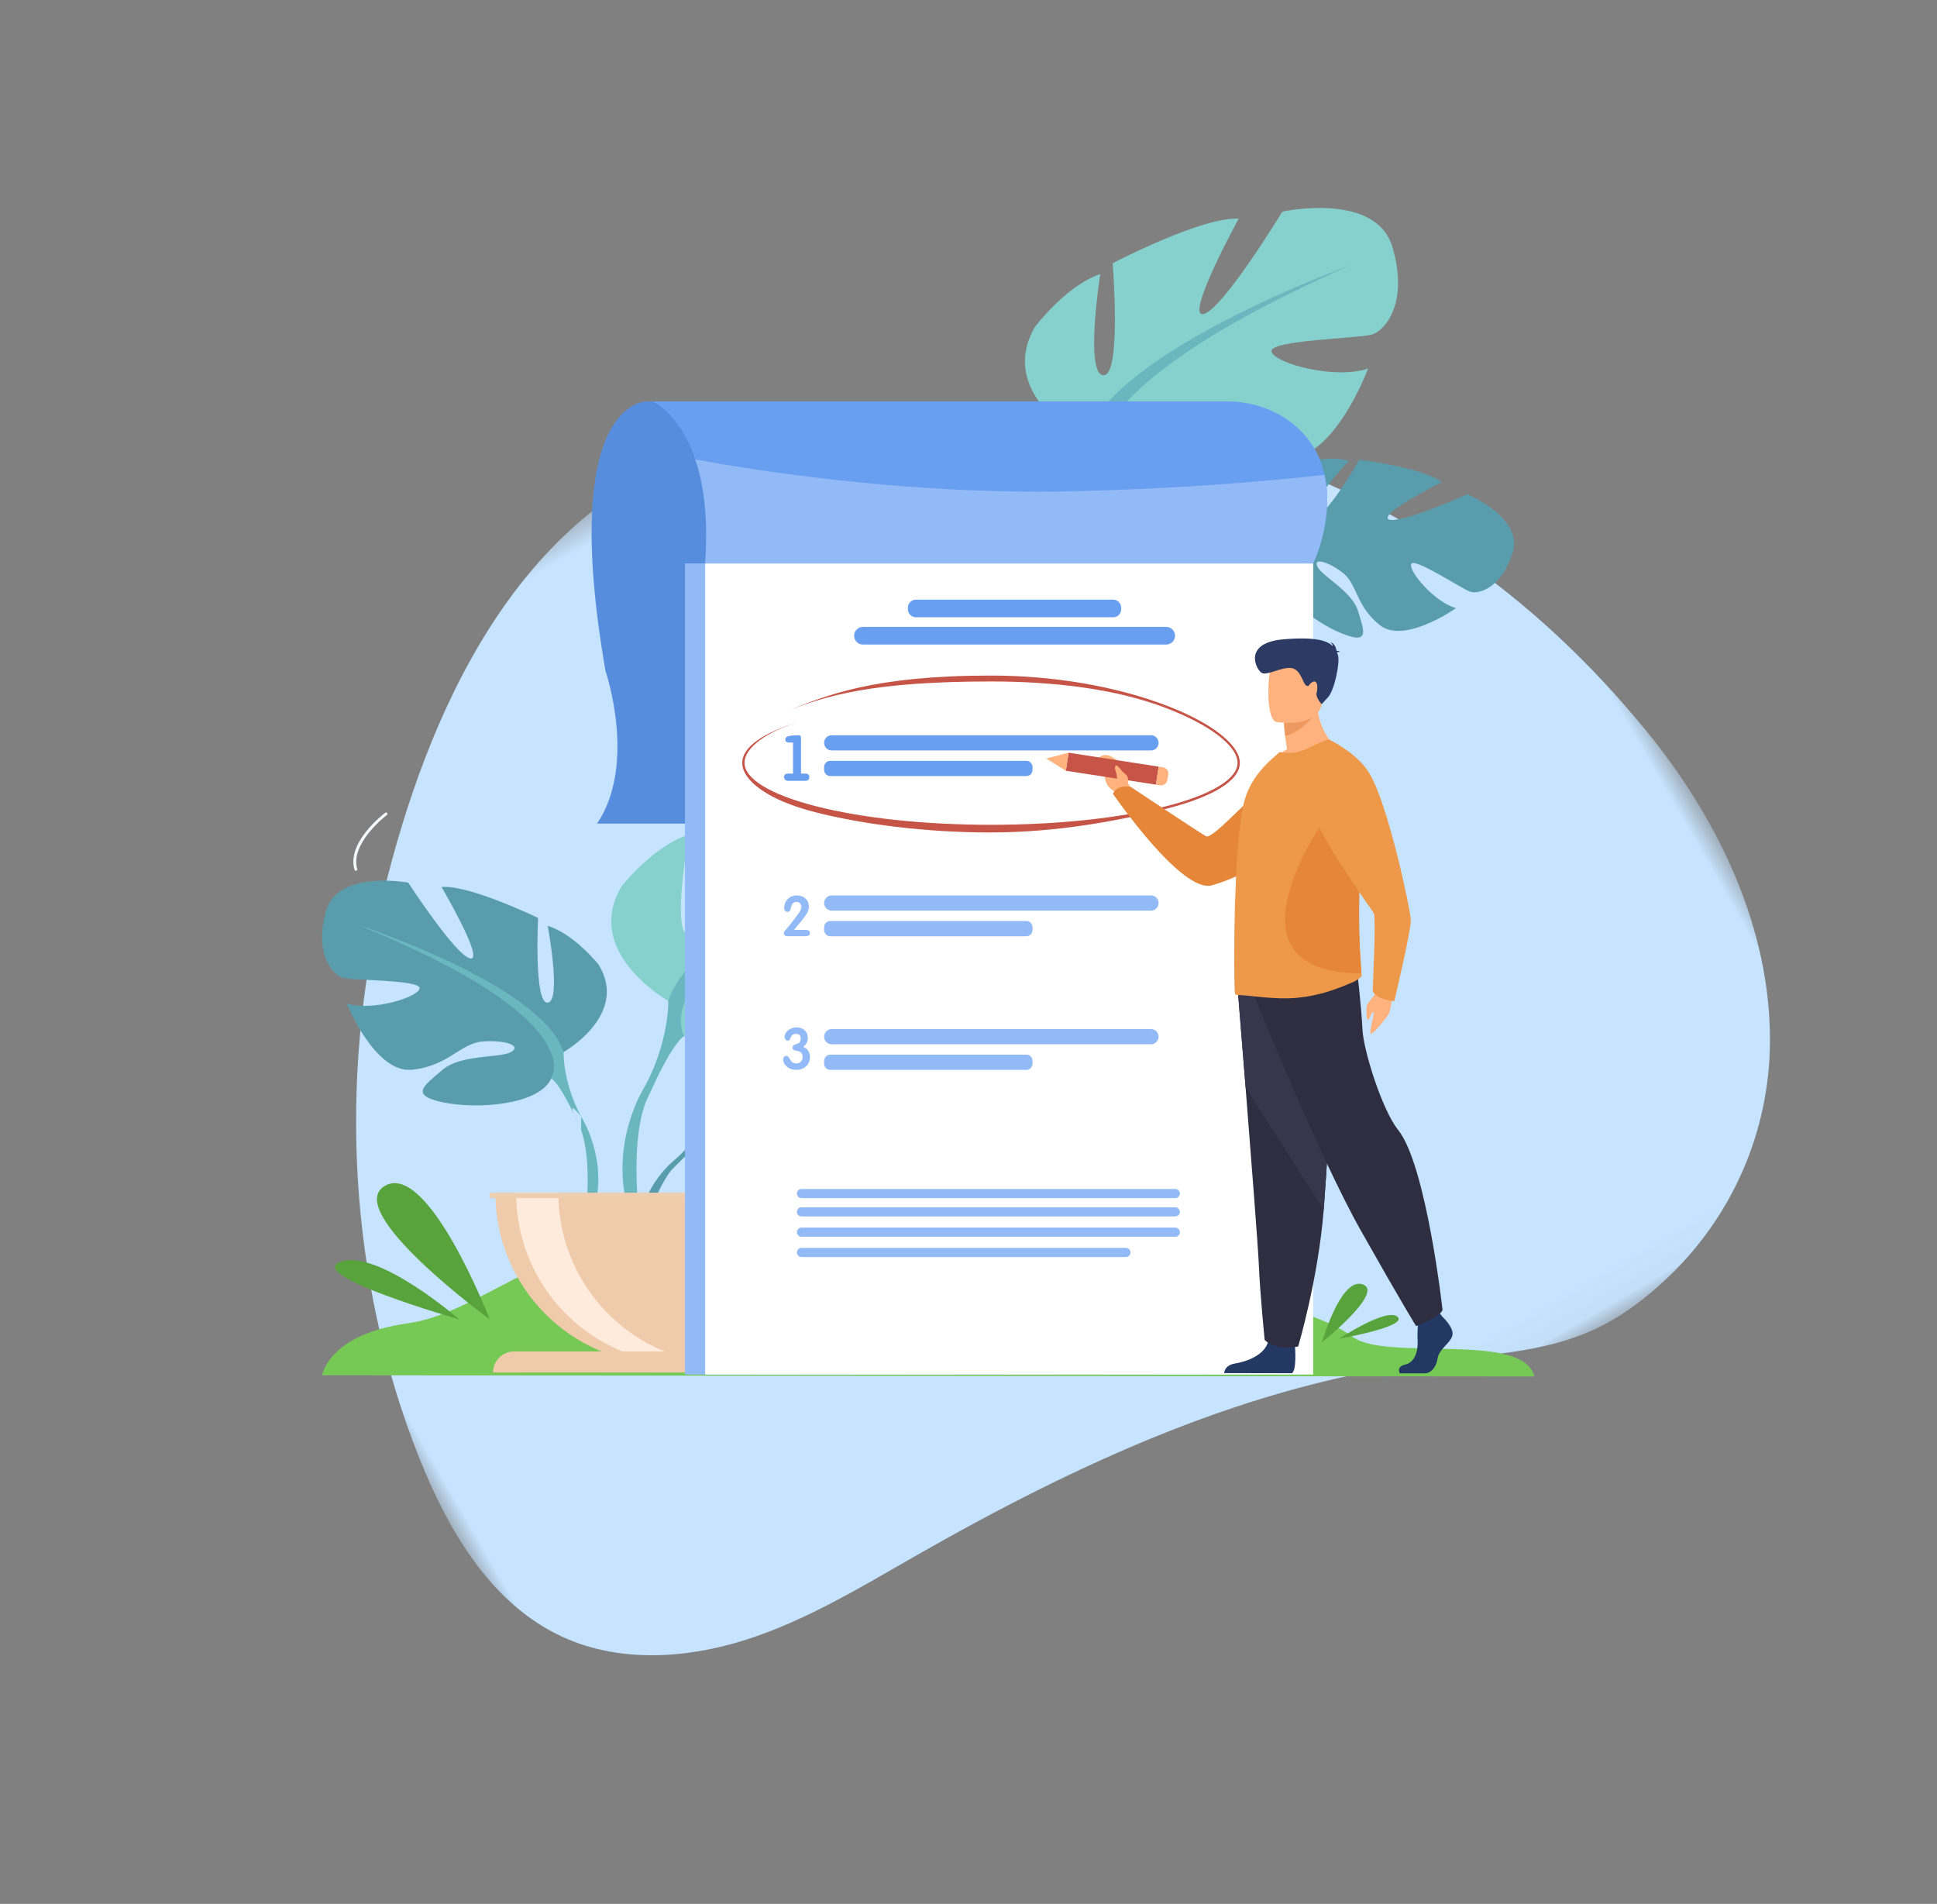 <svg xmlns="http://www.w3.org/2000/svg" xmlns:xlink="http://www.w3.org/1999/xlink" width="58" height="57" viewBox="0 0 58 57">
    <rect x="0" y="0" width="58" height="57" fill="#808080" stroke="none"/>
    <defs>
        <path id="wggbq83gra" d="M0 0.054L43.141 0.054 43.141 36.421 0 36.421z"/>
        <path id="ovjmcgotjc" d="M4.984.114c-.051.201-.079.413-.079.63 0 .1.006.2.019.297.068.58.335 1.1.73 1.49.224.217.485.395.776.52l-.775.446-2.798 1.61-1.15.66L.07 2.942l1.208-.696 2.87-1.65"/>
        <path id="jb7ezjkted" d="M.017.123C.24.34.502.518.793.643c.306.13.64.202.993.202.232 0 .456-.031.668-.09.308-.085.592-.224.838-.41v5.436H.017"/>
        <path id="wqm86k2gqe" d="M.11 2.031s1.457 1.477 4.032.864C8.268 1.913 8.288.085 8.288.085L.11 2.03z"/>
        <path id="i7ohsuzfjf" d="M.083 4.594c-.099 5.26 2.105 5.853 2.105 5.853L2.384.021S.144 1.311.083 4.594"/>
    </defs>
    <g fill="none" fill-rule="evenodd">
        <g>
            <g>
                <g>
                    <g>
                        <g transform="translate(-290 -74) translate(290 74) scale(1 -1) rotate(30 115.07 8.562) translate(0 .053) translate(0 .21)">
                            <mask id="u0obwfwwmb" fill="#fff">
                                <use xlink:href="#wggbq83gra"/>
                            </mask>
                            <path fill="#C6E4FF" d="M22.778 36.175c5.059-1.1 9.771-3.876 13.352-7.58 3.73-3.858 5.9-8.496 6.761-13.807.547-3.373.26-6.994-1.486-9.936C40.078 2.614 37.911.998 35.39.36c-3.062-.774-4.51.023-7.357 1.254-5.15 2.226-10.878 2.734-16.49 2.758-1.877.007-3.773-.034-5.606.364-1.833.399-3.633 1.294-4.716 2.82C-.145 9.48-.155 12.042.188 14.374c.832 5.658 3.555 10.979 7.494 15.116 3.89 4.085 9.24 7.957 15.096 6.685" mask="url(#u0obwfwwmb)"/>
                        </g>
                        <g>
                            <g transform="translate(-290 -74) translate(290 74) scale(1 -1) rotate(30 115.07 8.562) translate(0 .053) translate(19.463 7.301)"/>
                            <g transform="translate(-290 -74) translate(290 74) scale(1 -1) rotate(30 115.07 8.562) translate(0 .053) translate(19.463 7.301) translate(5.638 2.408)"/>
                        </g>
                    </g>
                    <g transform="translate(-290 -74) translate(290 74) scale(1 -1) rotate(30 115.07 8.562) translate(5.235 30.632)"/>
                    <g fill="#F4FBFB">
                        <path d="M1.77 1.642c-.004-.017-.018-.03-.036-.032C1.72 1.608.342 1.43.156.653.15.631.128.617.106.623.082.627.068.65.073.672c.2.834 1.59 1.013 1.65 1.02.023.003.044-.014.046-.037v-.014" transform="translate(-290 -74) translate(290 74) scale(1 -1) rotate(30 115.07 8.562) translate(7.235 30.15)"/>
                    </g>
                    <g transform="translate(-290 -74) translate(290 74) scale(1 -1) rotate(30 115.07 8.562) translate(15.839 6.15)"/>
                    <g>
                        <g>
                            <g fill="#1E2D77"/>
                        </g>
                    </g>
                </g>
                <g>
                    <g>
                        <path fill="#76C955" d="M.108 35.013s.186-1.224 2.556-1.553c2.37-.33 4.573-2.969 8.48-2.586 3.908.384 7.15 2.787 11.599 2.05 4.448-.736 7.233.203 8.231.943.998.74 5.127-.173 5.432 1.183L.108 35.013z" transform="translate(-290 -74) translate(290 74) translate(9 6) translate(.536 .16)"/>
                        <path fill="#578DDD" d="M9.849 5.857s-2.674-.132-1.256 8.064c0 0 .955 2.783-.25 4.576h17.736V5.857H9.85z" transform="translate(-290 -74) translate(290 74) translate(9 6) translate(.536 .16)"/>
                        <path fill="#599DAD" d="M11.67 27.166s-1.238-1.454-.076-2.377c0 0 .85-.517 1.542-.475 0 0-.981 1.654-.664 1.819.318.164.961-1.923.961-1.923s1.933-.189 2.555.112c0 0-1.652 1.36-1.304 1.44.348.081 2.132-1.253 2.132-1.253s1.799.308 1.703 1.411c-.096 1.104-.716 1.444-.988 1.415-.273-.03-1.866-.641-1.9-.417-.036.225.924.958 1.595.993 0 0-1.268 1.406-2.11 1-.843-.406-.915-1.05-1.44-1.29-.526-.242-.975-.241-.758.005.217.246 1.168.485 1.468 1.02.3.534.57.894-.301.762-.873-.131-2.29-.773-2.352-1.508l-.062-.734z" transform="translate(-290 -74) translate(290 74) translate(9 6) translate(.536 .16)"/>
                        <path fill="#599DAD" d="M17.635 25.95s-4.885-.19-5.964 1.216c0 0-.239.718-.973 1.373l-.115.313s.847-.897 1.15-.952c0 0-.474-1.74 5.902-1.95" transform="translate(-290 -74) translate(290 74) translate(9 6) translate(.536 .16)"/>
                        <path fill="#599DAD" d="M10.698 28.539s-1.049.78-1.122 2.173l.19.017s.336-1.44.94-2.004c.606-.564-.008-.186-.008-.186M7.338 25.338s1.971-1.11 1.052-2.617c0 0-.736-.925-1.525-1.162 0 0 .42 2.246 0 2.299-.42.053-.289-2.537-.289-2.537s-2.076-1.004-2.89-.925c0 0 1.287 2.193.867 2.14-.42-.052-1.866-2.272-1.866-2.272s-2.13-.397-2.47.872c-.342 1.268.21 1.902.525 1.982.315.08 2.339.053 2.286.317-.052.264-1.419.687-2.181.45 0 0 .841 2.087 1.945 1.981 1.104-.106 1.445-.793 2.129-.846.683-.052 1.182.133.84.318-.341.185-1.497.06-2.05.532-.551.472-.998.762.027.974 1.025.211 2.864.08 3.232-.714l.368-.792z" transform="translate(-290 -74) translate(290 74) translate(9 6) translate(.536 .16)"/>
                        <path fill="#6BB7BF" d="M1.189 21.532s5.519 1.797 6.15 3.806c0 0-.027.898.525 1.929v.396s-.578-1.348-.894-1.533c0 0 1.236-1.744-5.781-4.598M7.864 27.267s.851 1.3.366 2.881l-.22-.059s.213-1.742-.232-2.619c-.445-.876.086-.203.086-.203" transform="translate(-290 -74) translate(290 74) translate(9 6) translate(.536 .16)"/>
                        <path fill="#86D1CD" d="M10.474 23.807s-2.598-1.463-1.386-3.449c0 0 .97-1.219 2.01-1.533 0 0-.555 2.961 0 3.031.554.07.38-3.344.38-3.344s2.738-1.324 3.812-1.22c0 0-1.698 2.892-1.144 2.822.555-.07 2.46-2.995 2.46-2.995s2.806-.523 3.256 1.15c.45 1.671-.277 2.507-.692 2.612-.416.104-3.084.07-3.014.418.069.348 1.87.905 2.875.592 0 0-1.109 2.752-2.564 2.613-1.455-.14-1.905-1.045-2.806-1.115-.9-.07-1.559.174-1.108.418.45.244 1.974.08 2.702.702.727.622 1.316 1.005-.035 1.283-1.35.28-3.776.105-4.26-.94l-.486-1.045z" transform="translate(-290 -74) translate(290 74) translate(9 6) translate(.536 .16)"/>
                        <path fill="#6BB7BF" d="M18.58 18.79s-7.274 2.37-8.106 5.017c0 0 .035 1.184-.693 2.543v.522s.762-1.776 1.178-2.02c0 0-1.628-2.3 7.622-6.061" transform="translate(-290 -74) translate(290 74) translate(9 6) translate(.536 .16)"/>
                        <path fill="#6BB7BF" d="M9.781 26.35S8.66 28.063 9.3 30.148l.289-.078s-.28-2.297.306-3.452c.587-1.155-.113-.268-.113-.268" transform="translate(-290 -74) translate(290 74) translate(9 6) translate(.536 .16)"/>
                        <path fill="#EFCBAB" d="M10.387 34.67c2.81 0 5.09-2.29 5.09-5.117H5.296c0 2.826 2.279 5.118 5.09 5.118" transform="translate(-290 -74) translate(290 74) translate(9 6) translate(.536 .16)"/>
                        <path fill="#FFEBDC" d="M11.639 34.631c-.207.026-.418.04-.632.04-2.811 0-5.09-2.292-5.09-5.118h1.265c0 2.611 1.945 4.765 4.457 5.078" transform="translate(-290 -74) translate(290 74) translate(9 6) translate(.536 .16)"/>
                        <path fill="#EFCBAB" d="M15.546 34.93H5.226c0-.348.282-.63.629-.63h9.064c.346 0 .627.282.627.63" transform="translate(-290 -74) translate(290 74) translate(9 6) translate(.536 .16)"/>
                        <path fill="#EFCDAF" d="M5.13 29.71L15.592 29.71 15.592 29.553 5.13 29.553z" transform="translate(-290 -74) translate(290 74) translate(9 6) translate(.536 .16)"/>
                        <path fill="#599DAD" d="M28.803 10.094s-.891-1.691.445-2.336c0 0 .941-.317 1.608-.123 0 0-1.319 1.398-1.045 1.628.274.231 1.357-1.663 1.357-1.663s1.927.242 2.468.673c0 0-1.909.961-1.587 1.117.322.156 2.354-.752 2.354-.752s1.688.697 1.353 1.753c-.334 1.055-1.013 1.25-1.272 1.162-.26-.089-1.68-1.037-1.764-.826-.083.211.693 1.138 1.341 1.32 0 0-1.544 1.092-2.278.51-.734-.582-.663-1.225-1.123-1.577-.46-.35-.898-.45-.74-.161.158.288 1.033.73 1.21 1.318.176.588.36 1-.461.678-.822-.321-2.065-1.26-1.965-1.99l.1-.73z" transform="translate(-290 -74) translate(290 74) translate(9 6) translate(.536 .16)"/>
                        <path fill="#599DAD" d="M34.888 10.225s-4.725-1.263-6.085-.13c0 0-.39.648-1.248 1.124l-.18.28s1.021-.688 1.329-.674c0 0-.083-1.803 6.184-.6" transform="translate(-290 -74) translate(290 74) translate(9 6) translate(.536 .16)"/>
                        <path fill="#599DAD" d="M27.555 11.219s-1.194.53-1.569 1.873l.182.058s.641-1.331 1.355-1.747c.713-.417.032-.184.032-.184" transform="translate(-290 -74) translate(290 74) translate(9 6) translate(.536 .16)"/>
                        <path fill="#86D1CD" d="M22.933 7.043s-2.64-1.385-1.487-3.406c0 0 .933-1.247 1.963-1.592 0 0-.467 2.976.09 3.03.556.053.281-3.355.281-3.355S26.477.315 27.553.388c0 0-1.61 2.94-1.059 2.854.552-.086 2.37-3.068 2.37-3.068s2.79-.606 3.29 1.052c.499 1.658-.204 2.515-.616 2.632-.413.117-3.08.162-3 .508.08.346 1.896.85 2.891.506 0 0-1.026 2.784-2.485 2.688-1.458-.096-1.935-.988-2.838-1.03-.902-.043-1.553.22-1.095.45.457.231 1.976.022 2.721.621.746.6 1.346.966.004 1.285-1.342.319-3.772.217-4.287-.813l-.516-1.03z" transform="translate(-290 -74) translate(290 74) translate(9 6) translate(.536 .16)"/>
                        <path fill="#6BB7BF" d="M30.887 1.786s-7.201 2.586-7.954 5.257c0 0 .07 1.183-.617 2.563l.015.522s.71-1.799 1.118-2.055c0 0-1.696-2.25 7.438-6.287" transform="translate(-290 -74) translate(290 74) translate(9 6) translate(.536 .16)"/>
                        <path fill="#6BB7BF" d="M22.316 9.606s-1.071 1.746-.37 3.81l.286-.086s-.348-2.287.205-3.46c.552-1.172-.121-.264-.121-.264" transform="translate(-290 -74) translate(290 74) translate(9 6) translate(.536 .16)"/>
                        <path fill="#92BAF6" d="M10.974 34.991L29.491 34.991 29.491 10.708 10.974 10.708z" transform="translate(-290 -74) translate(290 74) translate(9 6) translate(.536 .16)"/>
                        <path fill="#FFF" d="M11.579 34.991L29.785 34.991 29.785 10.708 11.579 10.708z" transform="translate(-290 -74) translate(290 74) translate(9 6) translate(.536 .16)"/>
                        <path fill="#699FF0" d="M29.785 10.708H11.579c.1-1.384-.051-2.39-.294-3.112-.467-1.39-1.272-1.74-1.272-1.74h17.17c1.466 0 2.602.889 2.911 2.067.012.044.022.088.032.132.293 1.349-.329 2.628-.341 2.653" transform="translate(-290 -74) translate(290 74) translate(9 6) translate(.536 .16)"/>
                        <path fill="#92BAF6" d="M29.785 10.708H11.579c.1-1.384-.051-2.39-.294-3.112 1.86.342 6.468 1.072 11.4.95 3.192-.08 5.713-.295 7.44-.49.294 1.348-.328 2.627-.34 2.652" transform="translate(-290 -74) translate(290 74) translate(9 6) translate(.536 .16)"/>
                        <path fill="#699FF0" d="M24.93 16.307h-9.563c-.125 0-.226-.102-.226-.227 0-.126.101-.228.226-.228h9.562c.125 0 .227.102.227.228 0 .125-.102.227-.227.227M21.198 17.074h-5.874c-.1 0-.183-.084-.183-.185v-.086c0-.102.082-.185.183-.185h5.874c.1 0 .183.083.183.185v.086c0 .101-.082.185-.183.185M14.21 17v-.93h-.121c-.074 0-.111-.031-.111-.093 0-.045.029-.077.087-.095.03-.01.076-.018.141-.023.065-.005.117-.007.156-.007.039 0 .063.008.073.023.01.016.014.055.014.118V17h.126c.082 0 .122.035.122.106 0 .074-.04.111-.122.111h-.507c-.036 0-.065-.01-.09-.028-.024-.02-.036-.047-.036-.081 0-.072.042-.108.124-.108h.145z" transform="translate(-290 -74) translate(290 74) translate(9 6) translate(.536 .16)"/>
                        <path fill="#92BAF6" d="M24.93 21.103h-9.563c-.125 0-.226-.102-.226-.228 0-.125.101-.227.226-.227h9.562c.125 0 .227.102.227.227 0 .126-.102.228-.227.228M21.198 21.87h-5.874c-.1 0-.183-.084-.183-.185v-.087c0-.101.082-.184.183-.184h5.874c.1 0 .183.083.183.184v.087c0 .101-.083.184-.183.184M14.716 21.776c0 .062-.043.093-.129.093h-.536c-.077 0-.116-.031-.116-.093 0-.02.01-.043.03-.07l.135-.157c.09-.113.164-.21.224-.293.02-.027.05-.069.088-.125.032-.056.048-.103.048-.141 0-.043-.014-.078-.041-.106-.027-.028-.062-.042-.105-.042-.041 0-.077.013-.108.04-.02.017-.037.05-.049.098-.015.062-.025.098-.03.108-.016.035-.042.053-.08.053-.032 0-.058-.012-.076-.036-.018-.021-.026-.048-.026-.082 0-.039.006-.078.018-.117.026-.085.072-.15.139-.194.063-.043.14-.064.23-.064.1 0 .182.03.249.09.068.064.103.145.103.244 0 .074-.025.15-.074.227-.027.043-.083.119-.168.227-.044.056-.113.138-.206.244h.353c.085 0 .127.032.127.096M24.93 25.104h-9.563c-.125 0-.226-.103-.226-.228s.101-.228.226-.228h9.562c.125 0 .227.103.227.228s-.102.228-.227.228M21.198 25.87h-5.874c-.1 0-.183-.083-.183-.185V25.6c0-.102.082-.185.183-.185h5.874c.1 0 .183.083.183.185v.086c0 .102-.082.185-.183.185M14.716 25.488c0 .117-.04.21-.122.28-.077.068-.174.102-.292.102-.092 0-.17-.022-.234-.066-.103-.07-.154-.153-.154-.25 0-.028.01-.052.027-.072.018-.02.04-.03.068-.03.03 0 .057.019.082.058.042.065.065.101.072.108.037.039.084.059.142.059.078 0 .134-.03.167-.088.016-.029.024-.066.024-.11 0-.11-.064-.172-.192-.184-.073-.007-.11-.037-.11-.092 0-.04.022-.07.064-.086l.12-.045c.042-.028.063-.077.063-.147 0-.041-.013-.074-.037-.098-.024-.024-.057-.036-.098-.036-.051 0-.091.012-.12.037-.025.021-.045.058-.062.11-.013.038-.039.058-.076.058-.027 0-.05-.012-.066-.035-.017-.024-.026-.05-.026-.078 0-.034.01-.07.028-.104.032-.058.08-.103.144-.136.06-.03.124-.045.194-.045.095 0 .173.028.236.086.063.058.095.134.095.228 0 .113-.047.203-.14.269.135.055.203.157.203.307" transform="translate(-290 -74) translate(290 74) translate(9 6) translate(.536 .16)"/>
                        <path fill="#699FF0" d="M23.797 12.32H17.89c-.133 0-.242-.108-.242-.242v-.043c0-.134.109-.243.242-.243h5.906c.133 0 .241.11.241.243v.043c0 .134-.108.243-.241.243M25.386 13.137h-9.084c-.145 0-.263-.12-.263-.265 0-.145.118-.264.263-.264h9.084c.145 0 .263.119.263.264 0 .146-.118.265-.263.265" transform="translate(-290 -74) translate(290 74) translate(9 6) translate(.536 .16)"/>
                        <path fill="#C65447" d="M20.138 18.763c-1.983 0-3.865-.25-5.268-.608-1.418-.361-2.181-.952-2.181-1.476 0-.475.622-.911 1.8-1.263-1.129.337-1.732.831-1.732 1.263 0 .479.782.953 2.146 1.3 1.398.357 3.257.554 5.235.554 1.979 0 3.838-.197 5.236-.553 1.364-.348 2.146-.822 2.146-1.301 0-.507-.824-1.138-2.15-1.645-1.507-.577-3.365-.792-5.232-.792-3.504 0-4.947.412-6.198.927 1.257-.517 2.681-1.104 6.198-1.104 1.874 0 3.74.32 5.255.899 1.354.518 2.195 1.175 2.195 1.715 0 .524-.78 1.011-2.198 1.373-1.403.357-3.268.71-5.252.71" transform="translate(-290 -74) translate(290 74) translate(9 6) translate(.536 .16)"/>
                        <path fill="#FFB27D" d="M32.182 23.438s-.065.638-.137.76c-.072.12-.377.506-.507.582-.13.075.08-.509.053-.623-.026-.113-.107.208-.164.215-.057.008-.043-.281-.045-.386-.002-.105.28-.365.378-.59.099-.223.422.042.422.042M24.382 17.55l-.146-.277s.072-.494-.543-.806c0 0-.224-.092-.351.093-.117.17.222.139.204.43-.018.29.119.46.31.554l.157.184.369-.178z" transform="translate(-290 -74) translate(290 74) translate(9 6) translate(.536 .16)"/>
                        <path fill="#E58638" d="M30.191 16.888s-.528 2.605-3.433 3.456c-.907.266-2.967-2.736-2.967-2.736s.072-.277.526-.213c0 0 2.006 1.335 2.259 1.48.224.13 1.697-1.654 2.37-1.942.671-.288 1.245-.045 1.245-.045" transform="translate(-290 -74) translate(290 74) translate(9 6) translate(.536 .16)"/>
                        <path fill="#C65447" d="M25.158 16.792L25.076 17.331 22.378 16.915 22.461 16.375z" transform="translate(-290 -74) translate(290 74) translate(9 6) translate(.536 .16)"/>
                        <path fill="#FFB27D" d="M21.792 16.548L22.378 16.915 22.461 16.375zM25.445 17.02l-.026.17c-.016.105-.114.177-.218.16l-.125-.019.082-.539.136.021c.098.015.166.108.15.206" transform="translate(-290 -74) translate(290 74) translate(9 6) translate(.536 .16)"/>
                        <path fill="#233862" d="M33.66 33.266s.36.331.29.566c-.07.235-.396.392-.44.679-.044.287-.22.444-.378.444h-.754s-.117-.202.164-.263c.282-.061.388-.399.37-.712-.017-.313.027-.731.027-.731l.597-.14.123.157zM29.238 34.122s.065.752-.094.83l-2.024-.004s0-.234.325-.287c.325-.052.896-.243.993-.67.097-.426.8.13.8.13" transform="translate(-290 -74) translate(290 74) translate(9 6) translate(.536 .16)"/>
                        <path fill="#2F2E41" d="M27.528 23.49s.107 1.32.233 2.905c.17 2.154.375 4.8.396 5.302.035.87.176 2.263.176 2.263s.334.33 1.002.191c0 0 .595-1.988.765-4.09l.008-.105c.158-2.14.404-6.649.404-6.649l-2.984.183z" transform="translate(-290 -74) translate(290 74) translate(9 6) translate(.536 .16)"/>
                        <path fill="#37364C" d="M27.528 23.49s.107 1.32.233 2.905l2.34 3.665.007-.104c.158-2.14.404-6.649.404-6.649l-2.984.183z" transform="translate(-290 -74) translate(290 74) translate(9 6) translate(.536 .16)"/>
                        <path fill="#2F2E41" d="M28.016 23.646s1.925 4.779 3.19 7.024c1.267 2.245 1.662 2.872 1.662 2.872s.725-.287.791-.483c0 0-.484-4.335-1.331-5.392-.48-.597-1.042-2.389-1.068-3.015-.027-.627-.172-1.867-.172-1.867l-3.072.861z" transform="translate(-290 -74) translate(290 74) translate(9 6) translate(.536 .16)"/>
                        <path fill="#FFB27D" d="M30.549 16.283s-1.303.632-2.053.398c0 0 .184-.235.508-.41-.026-.15-.046-.282-.058-.394-.032-.257-.032-.403-.032-.403l.503-.398.476-.38c-.037 1.07.656 1.587.656 1.587" transform="translate(-290 -74) translate(290 74) translate(9 6) translate(.536 .16)"/>
                        <path fill="#EE9849" d="M31.235 23.03c.003.08-.167.171-.242.205-.558.246-1.078.418-1.667.475-.696.072-1.519-.086-1.802-.08-.029 0-.055-.011-.078-.031-.02-.015-.034-.858-.02-1.92 0-.042 0-.085.003-.128v-.014c.006-.415.02-.85.04-1.284.04-.955.116-1.876.243-2.385.153-.6.5-.998.814-1.287l.26-.228c.26.051.535.037.809-.097.3-.146.624-.304.676-.264.392.29.658.938.8 1.768.08.477.121 1.012.118 1.572 0 .206-.006.418-.017.627-.07 1.132 0 2.115.04 2.684.012.166.02.295.023.387" transform="translate(-290 -74) translate(290 74) translate(9 6) translate(.536 .16)"/>
                        <path fill="#E58638" d="M31.212 22.978c-4.56-.01-.841-4.977-.841-4.977l.739-.241c.058.51.088 1.081.086 1.68 0 .22-.005.446-.013.669-.05 1.21 0 2.26.03 2.869" transform="translate(-290 -74) translate(290 74) translate(9 6) translate(.536 .16)"/>
                        <path fill="#ED985F" d="M29.902 15.105s-.33.603-.956.772c-.032-.257-.032-.403-.032-.403l.503-.398.485.029z" transform="translate(-290 -74) translate(290 74) translate(9 6) translate(.536 .16)"/>
                        <path fill="#FFB27D" d="M28.685 15.456s1.243.205 1.36-.563c.116-.768.355-1.26-.434-1.422-.788-.163-.987.107-1.089.354-.102.247-.157 1.558.163 1.631" transform="translate(-290 -74) translate(290 74) translate(9 6) translate(.536 .16)"/>
                        <path fill="#2C3A64" d="M30.496 13.379c.011-.013.037-.024.095-.027 0 0-.046-.029-.108-.03-.012-.081-.055-.225-.194-.26 0 0 .075.04.085.126-.16-.165-.505-.286-1.457-.21-1.255.1-.841.907-.679 1.004.163.096.572-.168.874-.144.303.024.36.464.463.524.103.06.063-.046.201-.11.14-.062.153.17.113.32-.04.15.15.349.15.349l.193-.21c.193-.208.375-1.093.287-1.282l-.023-.05" transform="translate(-290 -74) translate(290 74) translate(9 6) translate(.536 .16)"/>
                        <path fill="#EE9849" d="M30.27 15.986s.786.374 1.163.95c.585.893 1.263 4.146 1.275 4.447.013.302-.494 2.428-.494 2.428s-.515-.034-.648-.295c0 0 .103-2.185.038-2.326-.065-.14-2.144-2.931-1.91-3.527.233-.595.576-1.677.576-1.677" transform="translate(-290 -74) translate(290 74) translate(9 6) translate(.536 .16)"/>
                        <path fill="#FFB27D" d="M24.233 17.26s.043-.17-.074-.246c-.118-.077-.225-.284-.275-.256-.102.058.056.24.027.465-.01.08.173.286.322.037" transform="translate(-290 -74) translate(290 74) translate(9 6) translate(.536 .16)"/>
                        <path fill="#58A33C" d="M5.13 33.34s-1.847-4.754-3.142-3.997C.693 30.1 5.13 33.341 5.13 33.341M4.217 33.34s-2.44-2.12-3.554-1.725c-1.115.393 3.554 1.726 3.554 1.726M30.048 34.026s.563-1.966 1.222-1.734c.66.232-1.222 1.734-1.222 1.734M30.562 33.919s1.435-.948 1.75-.655c.315.293-1.75.655-1.75.655" transform="translate(-290 -74) translate(290 74) translate(9 6) translate(.536 .16)"/>
                        <path fill="#92BAF6" d="M25.657 29.71H14.462c-.075 0-.136-.062-.136-.137 0-.076.06-.137.136-.137h11.195c.075 0 .136.061.136.137 0 .075-.061.137-.136.137M25.657 30.258H14.462c-.075 0-.136-.062-.136-.137 0-.075.06-.137.136-.137h11.195c.075 0 .136.062.136.137 0 .075-.061.137-.136.137M25.657 30.866H14.462c-.075 0-.136-.062-.136-.137 0-.076.06-.137.136-.137h11.195c.075 0 .136.061.136.137 0 .075-.061.137-.136.137M24.178 31.473h-9.716c-.075 0-.136-.061-.136-.137 0-.075.06-.137.136-.137h9.716c.075 0 .136.062.136.137 0 .076-.06.137-.136.137" transform="translate(-290 -74) translate(290 74) translate(9 6) translate(.536 .16)"/>
                    </g>
                </g>
            </g>
        </g>
    </g>
</svg>

